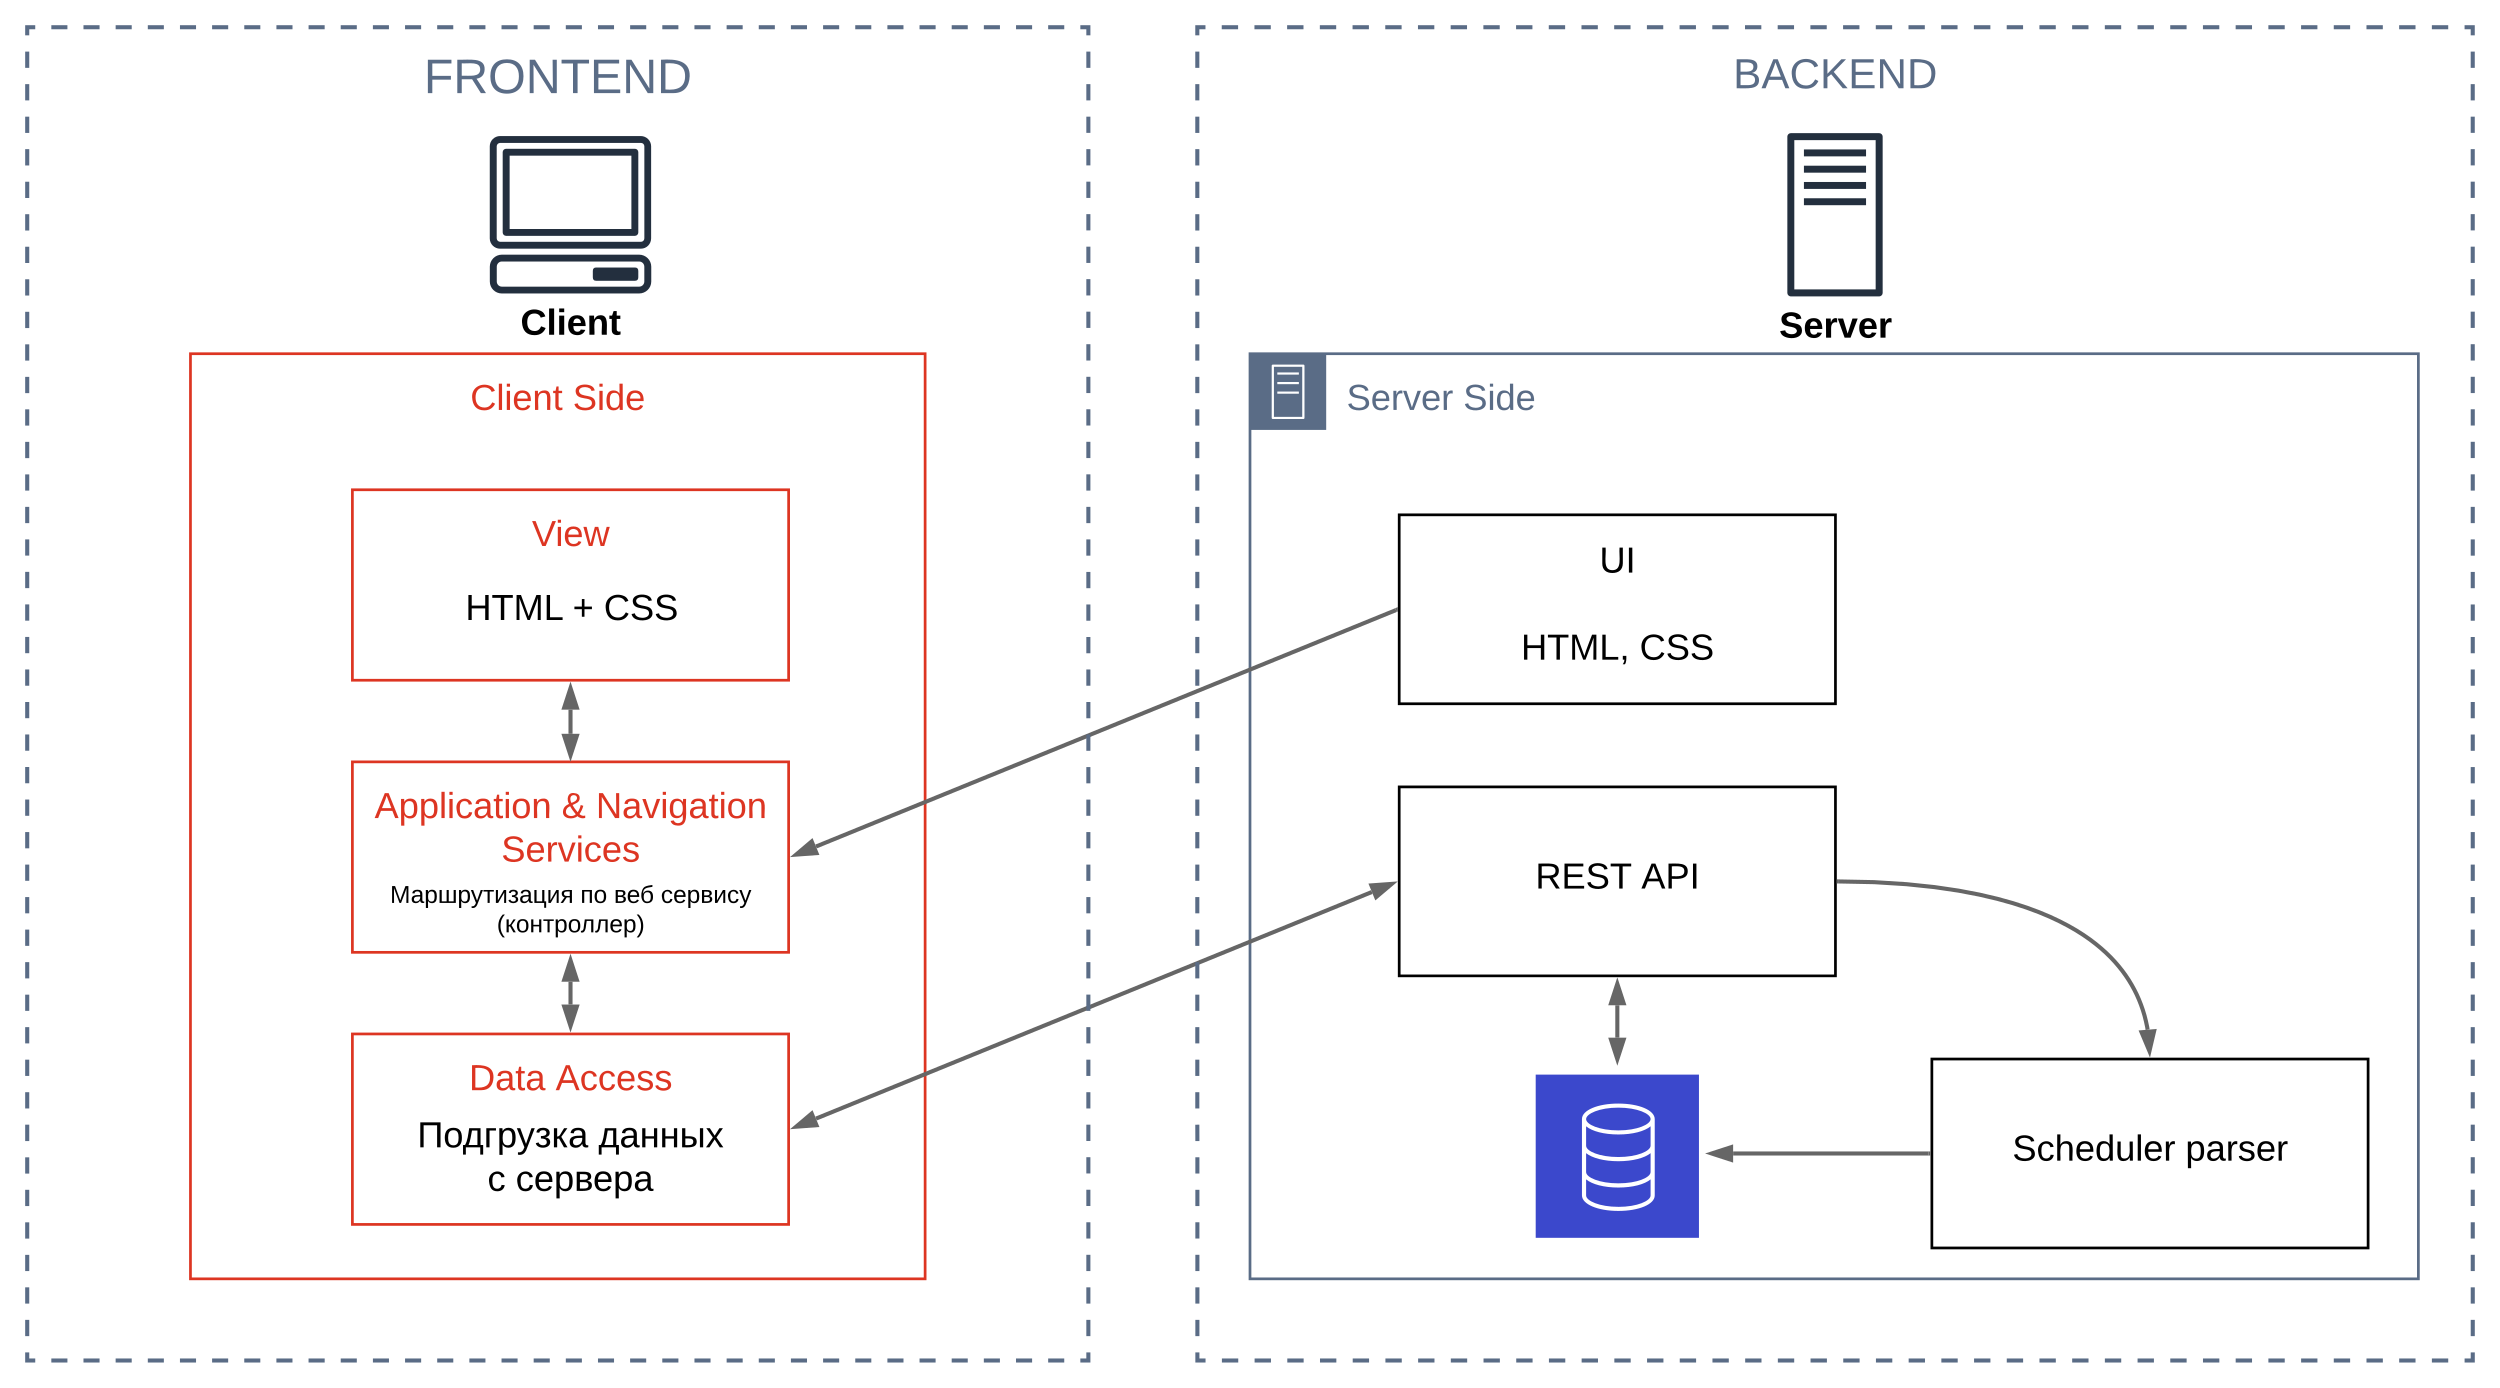 <svg xmlns="http://www.w3.org/2000/svg" xmlns:xlink="http://www.w3.org/1999/xlink" xmlns:lucid="lucid" width="1837.6" height="1020"><g transform="translate(-120 -160)" lucid:page-tab-id="0_0"><path d="M0 0h2047.9v1271.28H0z" fill="#fff"/><path d="M591 342.8H487.6c-4.16 0-7.6-3.4-7.6-7.54v-67.73c0-4.14 3.44-7.53 7.6-7.53H591c4.15 0 7.6 3.4 7.6 7.53v67.65c0 4.22-3.33 7.6-7.48 7.6H591zm-103.3-77.75c-1.4 0-2.6 1.08-2.6 2.48v67.65c0 1.4 1.2 2.56 2.6 2.56h103.42c1.42 0 2.5-1.16 2.5-2.56v-67.65c0-1.4-1.08-2.48-2.5-2.48zM589.8 375.72H488.82c-4.86-.03-8.78-3.93-8.78-8.78v-10.9c0-4.85 3.92-8.82 8.78-8.85H589.8c4.86 0 8.9 3.96 8.9 8.84v10.9c0 4.87-4.04 8.78-8.9 8.78zm-100.97-23.5c-2.02.02-3.68 1.74-3.68 3.82v10.9c0 2.08 1.66 3.73 3.68 3.76H589.8c2.13 0 3.8-1.7 3.8-3.82v-10.84c0-2.1-1.67-3.82-3.8-3.82z" stroke="#fff" stroke-opacity="0" fill="#232f3e"/><path d="M586.7 333.36H492c-1.4 0-2.5-1.15-2.5-2.5v-59c0-1.35 1.1-2.5 2.5-2.5h94.7c1.38 0 2.48 1.15 2.48 2.5v59c0 1.35-1.1 2.5-2.5 2.5zm-92.1-5.06h89.5v-53.9h-89.5zM558.25 356.63h28.42c1.67 0 2.5.84 2.5 2.52v4.72c0 1.68-.83 2.52-2.5 2.52h-28.42c-1.67 0-2.5-.85-2.5-2.53v-4.72c0-1.68.83-2.52 2.5-2.52z" stroke="#fff" stroke-opacity="0" fill="#232f3e"/><use xlink:href="#a" transform="matrix(1,0,0,1,450,384.723) translate(52.574 21.333)"/><path d="M1501.23 377.86h-64.86c-1.47 0-2.6-1.2-2.6-2.52V260.38c0-1.32 1.13-2.52 2.6-2.52h64.86c1.48 0 2.6 1.2 2.6 2.52v114.96c0 1.32-1.12 2.52-2.6 2.52zm-62.34-5.16h59.8V263.02h-59.8z" stroke="#fff" stroke-opacity="0" fill="#232f3e"/><path d="M1445.96 269.84h45.66v5.1h-45.66v-5.1zM1445.96 281.8h45.66v5.12h-45.66v-5.1zM1445.96 293.76h45.66v5.1h-45.66v-5.1zM1445.96 305.73h45.66v5.1h-45.66v-5.1z" stroke="#fff" stroke-opacity="0" fill="#232f3e"/><use xlink:href="#b" transform="matrix(1,0,0,1,1403.777,386.861) translate(24.019 21.333)"/><path d="M1038.8 420h858.8v680h-858.8z" stroke="#5a6c86" stroke-width="2" fill="#fff" fill-opacity="0"/><path d="M1038.8 420h56v56h-56v-56z" stroke="#fff" stroke-opacity="0" fill="#5a6c86"/><path d="M1078.05 468h-22.5c-.43 0-.8-.36-.8-.8v-38.4c0-.44.37-.8.8-.8h22.5c.44 0 .8.36.8.8v38.4c0 .44-.36.8-.8.8zm-21.66-1.6h20.8v-36.8h-20.8z" stroke="#fff" stroke-opacity="0" fill="#fff"/><path d="M1058.88 433.76h15.84v1.6h-15.84v-1.6zM1058.88 440.78h15.84v1.6h-15.84v-1.6zM1058.88 447.8h15.84v1.6h-15.84v-1.6z" stroke="#fff" stroke-opacity="0" fill="#fff"/><use xlink:href="#c" transform="matrix(1,0,0,1,1109.802,440) translate(0 21.333)"/><use xlink:href="#d" transform="matrix(1,0,0,1,1109.802,440) translate(85.778 21.333)"/><path d="M260 420h540v680H260z" stroke="#dd3522" stroke-width="2" fill="#fff" fill-opacity="0"/><use xlink:href="#e" transform="matrix(1,0,0,1,260,440) translate(205.704 21.333)"/><use xlink:href="#f" transform="matrix(1,0,0,1,260,440) translate(281.037 21.333)"/><path d="M379.02 520h320.65v140H379.02z" stroke="#dd3522" stroke-width="2" fill="#fff" fill-opacity="0"/><use xlink:href="#g" transform="matrix(1,0,0,1,379.018,540) translate(131.944 21.333)"/><path d="M420.33 580h240v60h-240z" stroke="#000" stroke-opacity="0" stroke-width="2" fill="#fff" fill-opacity="0"/><use xlink:href="#h" transform="matrix(1,0,0,1,425.327,585) translate(36.741 30.708)"/><use xlink:href="#i" transform="matrix(1,0,0,1,425.327,585) translate(115.556 30.708)"/><use xlink:href="#j" transform="matrix(1,0,0,1,425.327,585) translate(138.519 30.708)"/><path d="M379.02 720h320.65v140H379.02z" stroke="#dd3522" stroke-width="2" fill="#fff" fill-opacity="0"/><use xlink:href="#k" transform="matrix(1,0,0,1,379.018,740) translate(16.278 21.333)"/><use xlink:href="#l" transform="matrix(1,0,0,1,379.018,740) translate(153.833 21.333)"/><use xlink:href="#m" transform="matrix(1,0,0,1,379.018,740) translate(179.019 21.333)"/><use xlink:href="#n" transform="matrix(1,0,0,1,379.018,740) translate(109.463 53.333)"/><path d="M379.02 920h320.65v140H379.02z" stroke="#dd3522" stroke-width="2" fill="#fff" fill-opacity="0"/><use xlink:href="#o" transform="matrix(1,0,0,1,379.018,940) translate(85.722 21.333)"/><use xlink:href="#p" transform="matrix(1,0,0,1,379.018,940) translate(149.352 21.333)"/><path d="M379.02 804.28h320.65V860H379.02z" stroke="#000" stroke-opacity="0" stroke-width="2" fill="#fff" fill-opacity="0"/><use xlink:href="#q" transform="matrix(1,0,0,1,384.018,809.277) translate(22.675 14.4)"/><use xlink:href="#r" transform="matrix(1,0,0,1,384.018,809.277) translate(162.575 14.4)"/><use xlink:href="#s" transform="matrix(1,0,0,1,384.018,809.277) translate(187.275 14.4)"/><use xlink:href="#t" transform="matrix(1,0,0,1,384.018,809.277) translate(221.725 14.4)"/><use xlink:href="#u" transform="matrix(1,0,0,1,384.018,809.277) translate(101.175 36)"/><path d="M419.35 973h240v74h-240z" stroke="#000" stroke-opacity="0" stroke-width="2" fill="#fff" fill-opacity="0"/><use xlink:href="#v" transform="matrix(1,0,0,1,424.345,978) translate(2.37 25.333)"/><use xlink:href="#w" transform="matrix(1,0,0,1,424.345,978) translate(135.481 25.333)"/><use xlink:href="#x" transform="matrix(1,0,0,1,424.345,978) translate(54 57.333)"/><use xlink:href="#y" transform="matrix(1,0,0,1,424.345,978) translate(74.741 57.333)"/><g filter="url(#z)" stroke="#fff" stroke-opacity="0"><path d="M1246.58 945.64h124.45v124.44h-124.45z" fill="#3b48cc"/><path d="M1368.8 947.88v119.97H1248.8V947.88h119.97m4.5-4.52h-129v129h129v-129z" fill="#fff"/><path d="M1309.55 969.16c-15.2 0-26.75 4.9-26.75 11.37v56.1c0 6.56 11.56 11.45 26.75 11.45 15.2 0 26.75-4.9 26.75-11.37v-56.1c0-6.55-11.5-11.44-26.75-11.44zm0 3c13.97 0 23.7 4.42 23.7 8.37 0 3.94-9.73 8.36-23.7 8.36-13.96 0-23.7-4.35-23.7-8.3 0-3.94 9.74-8.44 23.7-8.44zm0 72.92c-13.96 0-23.7-4.42-23.7-8.37v-11.82c4.4 3.63 13.1 6 23.7 6 10.65 0 19.32-2.37 23.7-6v11.83c0 3.96-9.73 8.38-23.7 8.38zm0-17.28c-13.96 0-23.7-4.34-23.7-8.3v-13.88c4.4 3.55 13.1 5.92 23.7 5.92 10.65 0 19.32-2.37 23.7-5.92v13.9c0 3.94-9.73 8.28-23.7 8.28zm0-19.34c-13.96 0-23.7-4.34-23.7-8.28v-14.3c4.4 3.64 13.1 6 23.7 6 10.65 0 19.32-2.36 23.7-6v14.22c0 3.94-9.73 8.36-23.7 8.36z" fill="#fff"/></g><path d="M1148.47 738.42h320.66V877.3h-320.66z" stroke="#000" stroke-width="2" fill="#fff"/><use xlink:href="#A" transform="matrix(1,0,0,1,1153.474,743.42) translate(95.093 69.708)"/><use xlink:href="#B" transform="matrix(1,0,0,1,1153.474,743.42) translate(172.944 69.708)"/><path d="M1308.8 922.74v-23.82" stroke="#666" stroke-width="3" fill="none"/><path d="M1308.8 938.5l-4.63-14.26h9.27zM1308.8 883.16l4.64 14.26h-9.27z" stroke="#666" stroke-width="3" fill="#666"/><path d="M1128.38 815.65l-408.6 166.57" stroke="#666" stroke-width="3" fill="none"/><path d="M1142.98 809.7l-11.46 9.67-3.5-8.58zM705.17 988.17l11.46-9.68 3.5 8.57z" stroke="#666" stroke-width="3" fill="#666"/><path d="M1148.47 538.42h320.66V677.3h-320.66z" stroke="#000" stroke-width="2" fill="#fff"/><use xlink:href="#C" transform="matrix(1,0,0,1,1153.474,543.42) translate(142.204 37.458)"/><use xlink:href="#D" transform="matrix(1,0,0,1,1153.474,543.42) translate(155.5 69.458)"/><use xlink:href="#E" transform="matrix(1,0,0,1,1153.474,543.42) translate(84.537 101.458)"/><use xlink:href="#j" transform="matrix(1,0,0,1,1153.474,543.42) translate(171.722 101.458)"/><path d="M1146.1 608.43l-426.33 173.8" stroke="#666" stroke-width="3" fill="none"/><path d="M1147.47 609.48l-.85.35-1.14-2.78 2-.8z" fill="#666"/><path d="M705.17 788.17l11.46-9.68 3.5 8.57z" stroke="#666" stroke-width="3" fill="#666"/><path d="M140 180h780v980H140z" fill="#fff" fill-opacity="0"/><path d="M157.73 180h11.82m11.8 0h11.83m11.82 0h11.82m11.82 0h11.8m11.83 0h11.82m11.8 0h11.83m11.82 0h11.8m11.83 0H335m11.82 0h11.82m11.8 0h11.83m11.82 0h11.8m11.83 0h11.82m11.8 0h11.83m11.82 0h11.82m11.82 0h11.8m11.83 0h11.82m11.8 0h11.83m11.82 0h11.8m11.83 0H595m11.82 0h11.82m11.8 0h11.83m11.82 0h11.8m11.83 0h11.82m11.8 0h11.83m11.82 0h11.82m11.82 0h11.8m11.83 0h11.82m11.8 0h11.83m11.82 0h11.8m11.83 0H855m11.82 0h11.82m11.8 0h11.83m11.82 0h5.9v5.98m0 11.95v11.95m0 11.95v11.95m0 11.95v11.95m0 11.95v11.96m0 11.94v11.95m0 11.94v11.95m0 11.94v11.95m0 11.94v11.96m0 11.95v11.95m0 11.95V425m0 11.95v11.95m0 11.95v11.95m0 11.96v11.95m0 11.96v11.95m0 11.96v11.95m0 11.96v11.95m0 11.97v11.95m0 11.95v11.95m0 11.95v11.95m0 11.95v11.95m0 11.96v11.95m0 11.95v11.95m0 11.95v11.95m0 11.95v11.95m0 11.96v11.94m0 11.95v11.94m0 11.95v11.94m0 11.95v11.94m0 11.96v11.95m0 11.95v11.95m0 11.95v11.95m0 11.95v11.95m0 11.95v11.96m0 11.95v11.96m0 11.95v11.96m0 11.95v11.96m0 11.95v11.97m0 11.95v11.95m0 11.95v11.95m0 11.95v11.95m0 11.95v5.98h-5.9m-11.83 0h-11.82m-11.8 0H866.8m-11.82 0h-11.82m-11.82 0h-11.8m-11.83 0H795.9m-11.8 0h-11.83m-11.82 0h-11.8m-11.83 0H725m-11.82 0h-11.82m-11.8 0h-11.83m-11.82 0h-11.8m-11.83 0h-11.82m-11.8 0H606.8m-11.82 0h-11.82m-11.82 0h-11.8m-11.83 0H535.9m-11.8 0h-11.83m-11.82 0h-11.8m-11.83 0H465m-11.82 0h-11.82m-11.8 0h-11.83m-11.82 0h-11.8m-11.83 0h-11.82m-11.8 0H346.8m-11.82 0h-11.82m-11.82 0h-11.8m-11.83 0H275.9m-11.8 0h-11.83m-11.82 0h-11.8m-11.83 0H205m-11.82 0h-11.82m-11.8 0h-11.83m-11.82 0H140v-5.98m0-11.95v-11.95m0-11.95v-11.95m0-11.95v-11.95m0-11.95v-11.96m0-11.94v-11.95m0-11.94v-11.95m0-11.94V986.7m0-11.94V962.8m0-11.95V938.9m0-11.95V915m0-11.95V891.1m0-11.95V867.2m0-11.96V843.3m0-11.96V819.4m0-11.96V795.5m0-11.96V771.6m0-11.97v-11.95m0-11.95v-11.95m0-11.95v-11.95m0-11.95v-11.95m0-11.96v-11.95m0-11.95v-11.95m0-11.95v-11.95m0-11.95v-11.95m0-11.96v-11.94m0-11.95v-11.94m0-11.95v-11.94m0-11.95v-11.94m0-11.96v-11.95m0-11.95v-11.95m0-11.95v-11.95m0-11.95v-11.95m0-11.95v-11.96m0-11.95v-11.96m0-11.95v-11.96m0-11.95v-11.96m0-11.95v-11.97m0-11.95v-11.95m0-11.95v-11.95m0-11.95v-11.95m0-11.95V180h5.9" stroke="#5a6c86" stroke-width="3" fill="none"/><g><use xlink:href="#F" transform="matrix(1,0,0,1,140,200) translate(291.531 28.444)"/></g><path d="M1000 180h937.6v980H1000z" fill="#fff" fill-opacity="0"/><path d="M1018.03 180h12.02m12.02 0h12.02m12 0h12.03m12.02 0h12.02m12.03 0h12.02m12.02 0h12.02m12.02 0h12.02m12.02 0h12.02m12.02 0h12.02m12.02 0h12.02m12.02 0h12.02m12.02 0h12.02m12.02 0h12.02m12.03 0h12.02m12 0h12.03m12.02 0h12.02m12.02 0h12m12.03 0h12.02m12.02 0h12.02m12 0h12.03m12.02 0h12.02m12.02 0h12m12.04 0h12.02m12.02 0H1583m12.02 0h12.02m12.02 0h12.02m12.02 0h12.02m12.02 0h12.02m12.02 0h12.02m12.02 0h12.02m12.02 0h12.02m12.03 0h12.03m12.02 0h12.02m12.02 0h12m12.03 0h12.02m12.02 0h12.02m12 0h12.03m12.02 0h12.02m12.02 0h6v5.98m0 11.95v11.95m0 11.95v11.95m0 11.95v11.95m0 11.95v11.96m0 11.94v11.95m0 11.94v11.95m0 11.94v11.95m0 11.94v11.96m0 11.95v11.95m0 11.95V425m0 11.95v11.95m0 11.95v11.95m0 11.96v11.95m0 11.96v11.95m0 11.96v11.95m0 11.96v11.95m0 11.97v11.95m0 11.95v11.95m0 11.95v11.95m0 11.95v11.95m0 11.96v11.95m0 11.95v11.95m0 11.95v11.95m0 11.95v11.95m0 11.96v11.94m0 11.95v11.94m0 11.95v11.94m0 11.95v11.94m0 11.96v11.95m0 11.95v11.95m0 11.95v11.95m0 11.95v11.95m0 11.95v11.96m0 11.95v11.96m0 11.95v11.96m0 11.95v11.96m0 11.95v11.97m0 11.95v11.95m0 11.95v11.95m0 11.95v11.95m0 11.95v5.98h-6m-12.03 0h-12.02m-12.02 0h-12.02m-12 0h-12.03m-12.02 0h-12.02m-12.02 0h-12m-12.03 0h-12.02m-12.02 0h-12.02m-12.02 0h-12.02m-12.02 0h-12.02m-12.02 0h-12.02m-12.02 0h-12.02m-12.02 0h-12.02m-12.02 0h-12.02m-12.02 0h-12.02m-12.02 0h-12.02m-12.02 0h-12.02m-12.03 0h-12m-12.03 0h-12.02m-12.02 0h-12.02m-12 0h-12.03m-12.02 0h-12.02m-12.02 0h-12m-12.03 0h-12.02m-12.02 0h-12.02m-12 0h-12.03m-12.03 0h-12.02m-12.02 0h-12.02m-12.02 0h-12.02m-12.02 0h-12.02m-12.02 0h-12.02m-12.02 0h-12.02m-12.02 0h-12.02m-12.02 0h-12.02m-12.02 0h-12.02m-12.03 0h-12.02m-12.02 0h-12.02m-12 0h-12.03m-12.02 0h-12.02m-12.02 0h-6v-5.98m0-11.95v-11.95m0-11.95v-11.95m0-11.95v-11.95m0-11.95v-11.96m0-11.94v-11.95m0-11.94v-11.95m0-11.94V986.7m0-11.94V962.8m0-11.95V938.9m0-11.95V915m0-11.95V891.1m0-11.95V867.2m0-11.96V843.3m0-11.96V819.4m0-11.96V795.5m0-11.96V771.6m0-11.97v-11.95m0-11.95v-11.95m0-11.95v-11.95m0-11.95v-11.95m0-11.96v-11.95m0-11.95v-11.95m0-11.95v-11.95m0-11.95v-11.95m0-11.96v-11.94m0-11.95v-11.94m0-11.95v-11.94m0-11.95v-11.94m0-11.96v-11.95m0-11.95v-11.95m0-11.95v-11.95m0-11.95v-11.95m0-11.95v-11.96m0-11.95v-11.96m0-11.95v-11.96m0-11.95v-11.96m0-11.95v-11.97m0-11.95v-11.95m0-11.95v-11.95m0-11.95v-11.95m0-11.95V180h6" stroke="#5a6c86" stroke-width="3" fill="none"/><g><use xlink:href="#G" transform="matrix(1,0,0,1,1000,200) translate(393.944 24.889)"/></g><path d="M539.35 681.62v17.76" stroke="#666" stroke-width="3" fill="none"/><path d="M539.35 665.85l4.63 14.27h-9.27zM539.35 715.15l-4.64-14.27H544z" stroke="#666" stroke-width="3" fill="#666"/><path d="M539.35 881.62v16.76" stroke="#666" stroke-width="3" fill="none"/><path d="M539.35 865.85l4.63 14.27h-9.27zM539.35 914.15l-4.64-14.27H544z" stroke="#666" stroke-width="3" fill="#666"/><path d="M1540 938.42h320.65v138.88H1540z" stroke="#000" stroke-width="2" fill="#fff"/><g><use xlink:href="#H" transform="matrix(1,0,0,1,1545,943.42) translate(54.167 69.708)"/><use xlink:href="#I" transform="matrix(1,0,0,1,1545,943.42) translate(181.426 69.708)"/></g><path d="M1471.63 807.9l26 .52 23.8 1.5 20.5 2.14 17.66 2.6 15.25 2.9 13.24 3.1 11.56 3.22 10.16 3.3 8.98 3.34 7.98 3.35 7.13 3.35 6.4 3.34 5.8 3.33 5.2 3.3 4.77 3.3 4.34 3.3 3.98 3.3 3.65 3.28 3.36 3.28 3.1 3.3 2.85 3.32 2.65 3.34 2.46 3.38 2.27 3.42 2.1 3.47 1.94 3.52 1.8 3.6 1.64 3.7 1.5 3.8 1.37 3.9 1.22 4.03 1.06 4.2.93 4.35.3 1.9" stroke="#666" stroke-width="3" fill="none"/><path d="M1471.7 806.4l-.06 3-1.5-.04v-3z" fill="#666"/><path d="M1699.92 932.58l-5.8-13.83 9.23-.77z" stroke="#666" stroke-width="3" fill="#666"/><path d="M1537.5 1007.86h-143.58" stroke="#666" stroke-width="3" fill="none"/><path d="M1539 1009.36h-1.54v-3h1.54z" fill="#666"/><path d="M1378.16 1007.86l14.26-4.63v9.27z" stroke="#666" stroke-width="3" fill="#666"/><defs><path d="M67-125c0 53 21 87 73 88 37 1 54-22 65-47l45 17C233-25 199 4 140 4 58 4 20-42 15-125 8-235 124-281 211-232c18 10 29 29 36 50l-46 12c-8-25-30-41-62-41-52 0-71 34-72 86" id="J"/><path d="M25 0v-261h50V0H25" id="K"/><path d="M25-224v-37h50v37H25zM25 0v-190h50V0H25" id="L"/><path d="M185-48c-13 30-37 53-82 52C43 2 14-33 14-96s30-98 90-98c62 0 83 45 84 108H66c0 31 8 55 39 56 18 0 30-7 34-22zm-45-69c5-46-57-63-70-21-2 6-4 13-4 21h74" id="M"/><path d="M135-194c87-1 58 113 63 194h-50c-7-57 23-157-34-157-59 0-34 97-39 157H25l-1-190h47c2 12-1 28 3 38 12-26 28-41 61-42" id="N"/><path d="M115-3C79 11 28 4 28-45v-112H4v-33h27l15-45h31v45h36v33H77v99c-1 23 16 31 38 25v30" id="O"/><g id="a"><use transform="matrix(0.074,0,0,0.074,0,0)" xlink:href="#J"/><use transform="matrix(0.074,0,0,0.074,19.185,0)" xlink:href="#K"/><use transform="matrix(0.074,0,0,0.074,26.593,0)" xlink:href="#L"/><use transform="matrix(0.074,0,0,0.074,34,0)" xlink:href="#M"/><use transform="matrix(0.074,0,0,0.074,48.815,0)" xlink:href="#N"/><use transform="matrix(0.074,0,0,0.074,65.037,0)" xlink:href="#O"/></g><path d="M169-182c-1-43-94-46-97-3 18 66 151 10 154 114 3 95-165 93-204 36-6-8-10-19-12-30l50-8c3 46 112 56 116 5-17-69-150-10-154-114-4-87 153-88 188-35 5 8 8 18 10 28" id="P"/><path d="M135-150c-39-12-60 13-60 57V0H25l-1-190h47c2 13-1 29 3 40 6-28 27-53 61-41v41" id="Q"/><path d="M128 0H69L1-190h53L99-40l48-150h52" id="R"/><g id="b"><use transform="matrix(0.074,0,0,0.074,0,0)" xlink:href="#P"/><use transform="matrix(0.074,0,0,0.074,17.778,0)" xlink:href="#M"/><use transform="matrix(0.074,0,0,0.074,32.593,0)" xlink:href="#Q"/><use transform="matrix(0.074,0,0,0.074,42.963,0)" xlink:href="#R"/><use transform="matrix(0.074,0,0,0.074,57.778,0)" xlink:href="#M"/><use transform="matrix(0.074,0,0,0.074,72.593,0)" xlink:href="#Q"/></g><path fill="#5a6c86" d="M185-189c-5-48-123-54-124 2 14 75 158 14 163 119 3 78-121 87-175 55-17-10-28-26-33-46l33-7c5 56 141 63 141-1 0-78-155-14-162-118-5-82 145-84 179-34 5 7 8 16 11 25" id="S"/><path fill="#5a6c86" d="M100-194c63 0 86 42 84 106H49c0 40 14 67 53 68 26 1 43-12 49-29l28 8c-11 28-37 45-77 45C44 4 14-33 15-96c1-61 26-98 85-98zm52 81c6-60-76-77-97-28-3 7-6 17-6 28h103" id="T"/><path fill="#5a6c86" d="M114-163C36-179 61-72 57 0H25l-1-190h30c1 12-1 29 2 39 6-27 23-49 58-41v29" id="U"/><path fill="#5a6c86" d="M108 0H70L1-190h34L89-25l56-165h34" id="V"/><g id="c"><use transform="matrix(0.074,0,0,0.074,0,0)" xlink:href="#S"/><use transform="matrix(0.074,0,0,0.074,17.778,0)" xlink:href="#T"/><use transform="matrix(0.074,0,0,0.074,32.593,0)" xlink:href="#U"/><use transform="matrix(0.074,0,0,0.074,41.407,0)" xlink:href="#V"/><use transform="matrix(0.074,0,0,0.074,54.741,0)" xlink:href="#T"/><use transform="matrix(0.074,0,0,0.074,69.556,0)" xlink:href="#U"/></g><path fill="#5a6c86" d="M24-231v-30h32v30H24zM24 0v-190h32V0H24" id="W"/><path fill="#5a6c86" d="M85-194c31 0 48 13 60 33l-1-100h32l1 261h-30c-2-10 0-23-3-31C134-8 116 4 85 4 32 4 16-35 15-94c0-66 23-100 70-100zm9 24c-40 0-46 34-46 75 0 40 6 74 45 74 42 0 51-32 51-76 0-42-9-74-50-73" id="X"/><g id="d"><use transform="matrix(0.074,0,0,0.074,0,0)" xlink:href="#S"/><use transform="matrix(0.074,0,0,0.074,17.778,0)" xlink:href="#W"/><use transform="matrix(0.074,0,0,0.074,23.63,0)" xlink:href="#X"/><use transform="matrix(0.074,0,0,0.074,38.444,0)" xlink:href="#T"/></g><path fill="#dd3522" d="M212-179c-10-28-35-45-73-45-59 0-87 40-87 99 0 60 29 101 89 101 43 0 62-24 78-52l27 14C228-24 195 4 139 4 59 4 22-46 18-125c-6-104 99-153 187-111 19 9 31 26 39 46" id="Y"/><path fill="#dd3522" d="M24 0v-261h32V0H24" id="Z"/><path fill="#dd3522" d="M24-231v-30h32v30H24zM24 0v-190h32V0H24" id="aa"/><path fill="#dd3522" d="M100-194c63 0 86 42 84 106H49c0 40 14 67 53 68 26 1 43-12 49-29l28 8c-11 28-37 45-77 45C44 4 14-33 15-96c1-61 26-98 85-98zm52 81c6-60-76-77-97-28-3 7-6 17-6 28h103" id="ab"/><path fill="#dd3522" d="M117-194c89-4 53 116 60 194h-32v-121c0-31-8-49-39-48C34-167 62-67 57 0H25l-1-190h30c1 10-1 24 2 32 11-22 29-35 61-36" id="ac"/><path fill="#dd3522" d="M59-47c-2 24 18 29 38 22v24C64 9 27 4 27-40v-127H5v-23h24l9-43h21v43h35v23H59v120" id="ad"/><g id="e"><use transform="matrix(0.074,0,0,0.074,0,0)" xlink:href="#Y"/><use transform="matrix(0.074,0,0,0.074,19.185,0)" xlink:href="#Z"/><use transform="matrix(0.074,0,0,0.074,25.037,0)" xlink:href="#aa"/><use transform="matrix(0.074,0,0,0.074,30.889,0)" xlink:href="#ab"/><use transform="matrix(0.074,0,0,0.074,45.704,0)" xlink:href="#ac"/><use transform="matrix(0.074,0,0,0.074,60.519,0)" xlink:href="#ad"/></g><path fill="#dd3522" d="M185-189c-5-48-123-54-124 2 14 75 158 14 163 119 3 78-121 87-175 55-17-10-28-26-33-46l33-7c5 56 141 63 141-1 0-78-155-14-162-118-5-82 145-84 179-34 5 7 8 16 11 25" id="ae"/><path fill="#dd3522" d="M85-194c31 0 48 13 60 33l-1-100h32l1 261h-30c-2-10 0-23-3-31C134-8 116 4 85 4 32 4 16-35 15-94c0-66 23-100 70-100zm9 24c-40 0-46 34-46 75 0 40 6 74 45 74 42 0 51-32 51-76 0-42-9-74-50-73" id="af"/><g id="f"><use transform="matrix(0.074,0,0,0.074,0,0)" xlink:href="#ae"/><use transform="matrix(0.074,0,0,0.074,17.778,0)" xlink:href="#aa"/><use transform="matrix(0.074,0,0,0.074,23.63,0)" xlink:href="#af"/><use transform="matrix(0.074,0,0,0.074,38.444,0)" xlink:href="#ab"/></g><path fill="#dd3522" d="M137 0h-34L2-248h35l83 218 83-218h36" id="ag"/><path fill="#dd3522" d="M206 0h-36l-40-164L89 0H53L-1-190h32L70-26l43-164h34l41 164 42-164h31" id="ah"/><g id="g"><use transform="matrix(0.074,0,0,0.074,0,0)" xlink:href="#ag"/><use transform="matrix(0.074,0,0,0.074,17.259,0)" xlink:href="#aa"/><use transform="matrix(0.074,0,0,0.074,23.111,0)" xlink:href="#ab"/><use transform="matrix(0.074,0,0,0.074,37.926,0)" xlink:href="#ah"/></g><path d="M197 0v-115H63V0H30v-248h33v105h134v-105h34V0h-34" id="ai"/><path d="M127-220V0H93v-220H8v-28h204v28h-85" id="aj"/><path d="M240 0l2-218c-23 76-54 145-80 218h-23L58-218 59 0H30v-248h44l77 211c21-75 51-140 76-211h43V0h-30" id="ak"/><path d="M30 0v-248h33v221h125V0H30" id="al"/><g id="h"><use transform="matrix(0.074,0,0,0.074,0,0)" xlink:href="#ai"/><use transform="matrix(0.074,0,0,0.074,19.185,0)" xlink:href="#aj"/><use transform="matrix(0.074,0,0,0.074,35.407,0)" xlink:href="#ak"/><use transform="matrix(0.074,0,0,0.074,57.556,0)" xlink:href="#al"/></g><path d="M118-107v75H92v-75H18v-26h74v-75h26v75h74v26h-74" id="am"/><use transform="matrix(0.074,0,0,0.074,0,0)" xlink:href="#am" id="i"/><path d="M212-179c-10-28-35-45-73-45-59 0-87 40-87 99 0 60 29 101 89 101 43 0 62-24 78-52l27 14C228-24 195 4 139 4 59 4 22-46 18-125c-6-104 99-153 187-111 19 9 31 26 39 46" id="an"/><path d="M185-189c-5-48-123-54-124 2 14 75 158 14 163 119 3 78-121 87-175 55-17-10-28-26-33-46l33-7c5 56 141 63 141-1 0-78-155-14-162-118-5-82 145-84 179-34 5 7 8 16 11 25" id="ao"/><g id="j"><use transform="matrix(0.074,0,0,0.074,0,0)" xlink:href="#an"/><use transform="matrix(0.074,0,0,0.074,19.185,0)" xlink:href="#ao"/><use transform="matrix(0.074,0,0,0.074,36.963,0)" xlink:href="#ao"/></g><path fill="#dd3522" d="M205 0l-28-72H64L36 0H1l101-248h38L239 0h-34zm-38-99l-47-123c-12 45-31 82-46 123h93" id="ap"/><path fill="#dd3522" d="M115-194c55 1 70 41 70 98S169 2 115 4C84 4 66-9 55-30l1 105H24l-1-265h31l2 30c10-21 28-34 59-34zm-8 174c40 0 45-34 45-75s-6-73-45-74c-42 0-51 32-51 76 0 43 10 73 51 73" id="aq"/><path fill="#dd3522" d="M96-169c-40 0-48 33-48 73s9 75 48 75c24 0 41-14 43-38l32 2c-6 37-31 61-74 61-59 0-76-41-82-99-10-93 101-131 147-64 4 7 5 14 7 22l-32 3c-4-21-16-35-41-35" id="ar"/><path fill="#dd3522" d="M141-36C126-15 110 5 73 4 37 3 15-17 15-53c-1-64 63-63 125-63 3-35-9-54-41-54-24 1-41 7-42 31l-33-3c5-37 33-52 76-52 45 0 72 20 72 64v82c-1 20 7 32 28 27v20c-31 9-61-2-59-35zM48-53c0 20 12 33 32 33 41-3 63-29 60-74-43 2-92-5-92 41" id="as"/><path fill="#dd3522" d="M100-194c62-1 85 37 85 99 1 63-27 99-86 99S16-35 15-95c0-66 28-99 85-99zM99-20c44 1 53-31 53-75 0-43-8-75-51-75s-53 32-53 75 10 74 51 75" id="at"/><g id="k"><use transform="matrix(0.074,0,0,0.074,0,0)" xlink:href="#ap"/><use transform="matrix(0.074,0,0,0.074,17.778,0)" xlink:href="#aq"/><use transform="matrix(0.074,0,0,0.074,32.593,0)" xlink:href="#aq"/><use transform="matrix(0.074,0,0,0.074,47.407,0)" xlink:href="#Z"/><use transform="matrix(0.074,0,0,0.074,53.259,0)" xlink:href="#aa"/><use transform="matrix(0.074,0,0,0.074,59.111,0)" xlink:href="#ar"/><use transform="matrix(0.074,0,0,0.074,72.444,0)" xlink:href="#as"/><use transform="matrix(0.074,0,0,0.074,87.259,0)" xlink:href="#ad"/><use transform="matrix(0.074,0,0,0.074,94.667,0)" xlink:href="#aa"/><use transform="matrix(0.074,0,0,0.074,100.519,0)" xlink:href="#at"/><use transform="matrix(0.074,0,0,0.074,115.333,0)" xlink:href="#ac"/></g><path fill="#dd3522" d="M234-2c-28 10-62 0-77-18C117 19 8 12 13-65c3-43 29-61 60-76-25-40-17-114 47-108 35 3 59 15 59 50 0 44-40 53-71 69 14 26 32 50 51 72 14-21 24-43 30-72l26 8c-9 33-21 57-38 82 13 13 33 22 57 15v23zM97-151c25-10 52-18 56-48-1-18-13-29-33-29-42 0-39 50-23 77zM42-66c-3 51 71 58 98 28-20-24-41-51-56-80-23 10-40 24-42 52" id="au"/><use transform="matrix(0.074,0,0,0.074,0,0)" xlink:href="#au" id="l"/><path fill="#dd3522" d="M190 0L58-211 59 0H30v-248h39L202-35l-2-213h31V0h-41" id="av"/><path fill="#dd3522" d="M108 0H70L1-190h34L89-25l56-165h34" id="aw"/><path fill="#dd3522" d="M177-190C167-65 218 103 67 71c-23-6-38-20-44-43l32-5c15 47 100 32 89-28v-30C133-14 115 1 83 1 29 1 15-40 15-95c0-56 16-97 71-98 29-1 48 16 59 35 1-10 0-23 2-32h30zM94-22c36 0 50-32 50-73 0-42-14-75-50-75-39 0-46 34-46 75s6 73 46 73" id="ax"/><g id="m"><use transform="matrix(0.074,0,0,0.074,0,0)" xlink:href="#av"/><use transform="matrix(0.074,0,0,0.074,19.185,0)" xlink:href="#as"/><use transform="matrix(0.074,0,0,0.074,34,0)" xlink:href="#aw"/><use transform="matrix(0.074,0,0,0.074,47.333,0)" xlink:href="#aa"/><use transform="matrix(0.074,0,0,0.074,53.185,0)" xlink:href="#ax"/><use transform="matrix(0.074,0,0,0.074,68,0)" xlink:href="#as"/><use transform="matrix(0.074,0,0,0.074,82.815,0)" xlink:href="#ad"/><use transform="matrix(0.074,0,0,0.074,90.222,0)" xlink:href="#aa"/><use transform="matrix(0.074,0,0,0.074,96.074,0)" xlink:href="#at"/><use transform="matrix(0.074,0,0,0.074,110.889,0)" xlink:href="#ac"/></g><path fill="#dd3522" d="M114-163C36-179 61-72 57 0H25l-1-190h30c1 12-1 29 2 39 6-27 23-49 58-41v29" id="ay"/><path fill="#dd3522" d="M135-143c-3-34-86-38-87 0 15 53 115 12 119 90S17 21 10-45l28-5c4 36 97 45 98 0-10-56-113-15-118-90-4-57 82-63 122-42 12 7 21 19 24 35" id="az"/><g id="n"><use transform="matrix(0.074,0,0,0.074,0,0)" xlink:href="#ae"/><use transform="matrix(0.074,0,0,0.074,17.778,0)" xlink:href="#ab"/><use transform="matrix(0.074,0,0,0.074,32.593,0)" xlink:href="#ay"/><use transform="matrix(0.074,0,0,0.074,41.407,0)" xlink:href="#aw"/><use transform="matrix(0.074,0,0,0.074,54.741,0)" xlink:href="#aa"/><use transform="matrix(0.074,0,0,0.074,60.593,0)" xlink:href="#ar"/><use transform="matrix(0.074,0,0,0.074,73.926,0)" xlink:href="#ab"/><use transform="matrix(0.074,0,0,0.074,88.741,0)" xlink:href="#az"/></g><path fill="#dd3522" d="M30-248c118-7 216 8 213 122C240-48 200 0 122 0H30v-248zM63-27c89 8 146-16 146-99s-60-101-146-95v194" id="aA"/><g id="o"><use transform="matrix(0.074,0,0,0.074,0,0)" xlink:href="#aA"/><use transform="matrix(0.074,0,0,0.074,19.185,0)" xlink:href="#as"/><use transform="matrix(0.074,0,0,0.074,34,0)" xlink:href="#ad"/><use transform="matrix(0.074,0,0,0.074,41.407,0)" xlink:href="#as"/></g><g id="p"><use transform="matrix(0.074,0,0,0.074,0,0)" xlink:href="#ap"/><use transform="matrix(0.074,0,0,0.074,17.778,0)" xlink:href="#ar"/><use transform="matrix(0.074,0,0,0.074,31.111,0)" xlink:href="#ar"/><use transform="matrix(0.074,0,0,0.074,44.444,0)" xlink:href="#ab"/><use transform="matrix(0.074,0,0,0.074,59.259,0)" xlink:href="#az"/><use transform="matrix(0.074,0,0,0.074,72.593,0)" xlink:href="#az"/></g><path d="M240 0l2-218c-23 76-54 145-80 218h-23L58-218 59 0H30v-248h44l77 211c21-75 51-140 76-211h43V0h-30" id="aB"/><path d="M141-36C126-15 110 5 73 4 37 3 15-17 15-53c-1-64 63-63 125-63 3-35-9-54-41-54-24 1-41 7-42 31l-33-3c5-37 33-52 76-52 45 0 72 20 72 64v82c-1 20 7 32 28 27v20c-31 9-61-2-59-35zM48-53c0 20 12 33 32 33 41-3 63-29 60-74-43 2-92-5-92 41" id="aC"/><path d="M115-194c55 1 70 41 70 98S169 2 115 4C84 4 66-9 55-30l1 105H24l-1-265h31l2 30c10-21 28-34 59-34zm-8 174c40 0 45-34 45-75s-6-73-45-74c-42 0-51 32-51 76 0 43 10 73 51 73" id="aD"/><path d="M25 0v-190h32v167h72v-167h31v167h72v-167h32V0H25" id="aE"/><path d="M179-190L93 31C79 59 56 82 12 73V49c39 6 53-20 64-50L1-190h34L92-34l54-156h33" id="aF"/><path d="M6-190h153v23H98V0H67v-167H6v-23" id="aG"/><path d="M56-190L54-37l88-153h34V0h-30l2-153L59 0H25v-190h31" id="aH"/><path d="M152-53C154 19 21 22 9-41l28-8c5 36 84 42 81-4-1-29-28-34-58-35v-24c28 0 55-4 55-30 0-19-14-29-34-28-20 0-35 7-38 25l-28-3c4-33 30-46 66-46 37 0 66 15 66 50 0 27-20 41-44 44 27 5 48 17 49 47" id="aI"/><path d="M57-190v167h83v-167h32v167h26v95h-29V0H25v-190h32" id="aJ"/><path d="M20-138c-1-64 85-51 150-52V0h-32v-81H94L39 0H3l60-83c-28-5-43-24-43-55zm33 3c0 40 46 33 85 33v-66c-39 0-85-6-85 33" id="aK"/><g id="q"><use transform="matrix(0.05,0,0,0.05,0,0)" xlink:href="#aB"/><use transform="matrix(0.05,0,0,0.05,15.15,0)" xlink:href="#aC"/><use transform="matrix(0.05,0,0,0.05,25.15,0)" xlink:href="#aD"/><use transform="matrix(0.05,0,0,0.05,35.15,0)" xlink:href="#aE"/><use transform="matrix(0.05,0,0,0.05,49.55,0)" xlink:href="#aD"/><use transform="matrix(0.05,0,0,0.05,59.35,0)" xlink:href="#aF"/><use transform="matrix(0.05,0,0,0.05,68.35,0)" xlink:href="#aG"/><use transform="matrix(0.05,0,0,0.05,76.55,0)" xlink:href="#aH"/><use transform="matrix(0.05,0,0,0.05,86.6,0)" xlink:href="#aI"/><use transform="matrix(0.05,0,0,0.05,94.85,0)" xlink:href="#aC"/><use transform="matrix(0.05,0,0,0.05,104.85,0)" xlink:href="#aJ"/><use transform="matrix(0.05,0,0,0.05,115.15,0)" xlink:href="#aH"/><use transform="matrix(0.05,0,0,0.05,125.2,0)" xlink:href="#aK"/></g><path d="M170-190V0h-32v-167H57V0H25v-190h145" id="aL"/><path d="M100-194c62-1 85 37 85 99 1 63-27 99-86 99S16-35 15-95c0-66 28-99 85-99zM99-20c44 1 53-31 53-75 0-43-8-75-51-75s-53 32-53 75 10 74 51 75" id="aM"/><g id="r"><use transform="matrix(0.05,0,0,0.05,0,0)" xlink:href="#aL"/><use transform="matrix(0.05,0,0,0.05,9.7,0)" xlink:href="#aM"/></g><path d="M176-55C176 11 93 0 25 0v-190c61 3 142-15 144 47 1 29-21 35-39 44 27 3 46 16 46 44zm-34 0c0-41-47-30-85-32v64c38-1 85 8 85-32zm-6-83c0-36-44-26-79-28v56c34-2 79 8 79-28" id="aN"/><path d="M100-194c63 0 86 42 84 106H49c0 40 14 67 53 68 26 1 43-12 49-29l28 8c-11 28-37 45-77 45C44 4 14-33 15-96c1-61 26-98 85-98zm52 81c6-60-76-77-97-28-3 7-6 17-6 28h103" id="aO"/><path d="M105-20c41 1 53-27 53-68 0-40-9-69-50-69s-54 27-54 69c0 40 12 68 51 68zM47-134c10-28 31-47 68-47 56 0 76 33 76 92 1 60-28 90-86 93C-9 9 1-201 72-238c29-15 73-21 110-26v28c-67 12-144 10-135 102" id="aP"/><g id="s"><use transform="matrix(0.05,0,0,0.05,0,0)" xlink:href="#aN"/><use transform="matrix(0.05,0,0,0.05,9.35,0)" xlink:href="#aO"/><use transform="matrix(0.05,0,0,0.05,19.15,0)" xlink:href="#aP"/></g><path d="M96-169c-40 0-48 33-48 73s9 75 48 75c24 0 41-14 43-38l32 2c-6 37-31 61-74 61-59 0-76-41-82-99-10-93 101-131 147-64 4 7 5 14 7 22l-32 3c-4-21-16-35-41-35" id="aQ"/><g id="t"><use transform="matrix(0.05,0,0,0.05,0,0)" xlink:href="#aQ"/><use transform="matrix(0.05,0,0,0.05,9,0)" xlink:href="#aO"/><use transform="matrix(0.05,0,0,0.05,19,0)" xlink:href="#aD"/><use transform="matrix(0.05,0,0,0.05,29,0)" xlink:href="#aN"/><use transform="matrix(0.05,0,0,0.05,38.55,0)" xlink:href="#aH"/><use transform="matrix(0.05,0,0,0.05,48.6,0)" xlink:href="#aQ"/><use transform="matrix(0.05,0,0,0.05,57.6,0)" xlink:href="#aF"/></g><path d="M87 75C49 33 22-17 22-94c0-76 28-126 65-167h31c-38 41-64 92-64 168S80 34 118 75H87" id="aR"/><path d="M75-87c-4 1-14 3-19 3V0H24v-190h32v83c26-2 31-21 43-41l26-42h33l-61 86L159 0h-35" id="aS"/><path d="M57-190v80h85v-80h32V0h-32v-87H57V0H25v-190h32" id="aT"/><path d="M153 0v-167H87C74-108 81-27 38 0 29 5 12 6 2 1v-22c51 4 39-64 49-112 5-25 4-25 8-57h126V0h-32" id="aU"/><path d="M33-261c38 41 65 92 65 168S71 34 33 75H2C39 34 66-17 66-93S39-220 2-261h31" id="aV"/><g id="u"><use transform="matrix(0.05,0,0,0.05,0,0)" xlink:href="#aR"/><use transform="matrix(0.05,0,0,0.05,5.95,0)" xlink:href="#aS"/><use transform="matrix(0.05,0,0,0.05,14,0)" xlink:href="#aM"/><use transform="matrix(0.05,0,0,0.05,24,0)" xlink:href="#aT"/><use transform="matrix(0.05,0,0,0.05,33.9,0)" xlink:href="#aG"/><use transform="matrix(0.05,0,0,0.05,42.1,0)" xlink:href="#aD"/><use transform="matrix(0.05,0,0,0.05,52.1,0)" xlink:href="#aM"/><use transform="matrix(0.05,0,0,0.05,61.7,0)" xlink:href="#aU"/><use transform="matrix(0.05,0,0,0.05,72.2,0)" xlink:href="#aU"/><use transform="matrix(0.05,0,0,0.05,82.7,0)" xlink:href="#aO"/><use transform="matrix(0.05,0,0,0.05,92.7,0)" xlink:href="#aD"/><use transform="matrix(0.05,0,0,0.05,102.7,0)" xlink:href="#aV"/></g><path d="M197 0v-219H63V0H30v-248h201V0h-34" id="aW"/><path d="M147-167H93C83-118 77-63 59-23h88v-144zM24-23c26-44 31-102 41-167h113v167h26v95h-29V0H32v72H4v-95h20" id="aX"/><path d="M121-190v23H57V0H25v-190h96" id="aY"/><g id="v"><use transform="matrix(0.074,0,0,0.074,0,0)" xlink:href="#aW"/><use transform="matrix(0.074,0,0,0.074,19.111,0)" xlink:href="#aM"/><use transform="matrix(0.074,0,0,0.074,33.333,0)" xlink:href="#aX"/><use transform="matrix(0.074,0,0,0.074,48.889,0)" xlink:href="#aY"/><use transform="matrix(0.074,0,0,0.074,58.593,0)" xlink:href="#aD"/><use transform="matrix(0.074,0,0,0.074,73.111,0)" xlink:href="#aF"/><use transform="matrix(0.074,0,0,0.074,86.444,0)" xlink:href="#aI"/><use transform="matrix(0.074,0,0,0.074,98.667,0)" xlink:href="#aS"/><use transform="matrix(0.074,0,0,0.074,110.889,0)" xlink:href="#aC"/></g><path d="M170-56C169 10 92 0 25 0v-190h32v80c58-2 114-1 113 54zm-34 0c0-38-42-32-79-32v66c38 0 79 5 79-34zm66 56v-190h32V0h-32" id="aZ"/><path d="M141 0L90-78 38 0H4l68-98-65-92h35l48 74 47-74h35l-64 92 68 98h-35" id="ba"/><g id="w"><use transform="matrix(0.074,0,0,0.074,0,0)" xlink:href="#aX"/><use transform="matrix(0.074,0,0,0.074,15.556,0)" xlink:href="#aC"/><use transform="matrix(0.074,0,0,0.074,30.37,0)" xlink:href="#aT"/><use transform="matrix(0.074,0,0,0.074,45.037,0)" xlink:href="#aT"/><use transform="matrix(0.074,0,0,0.074,59.704,0)" xlink:href="#aZ"/><use transform="matrix(0.074,0,0,0.074,78.815,0)" xlink:href="#ba"/></g><use transform="matrix(0.074,0,0,0.074,0,0)" xlink:href="#aQ" id="x"/><g id="y"><use transform="matrix(0.074,0,0,0.074,0,0)" xlink:href="#aQ"/><use transform="matrix(0.074,0,0,0.074,13.333,0)" xlink:href="#aO"/><use transform="matrix(0.074,0,0,0.074,28.148,0)" xlink:href="#aD"/><use transform="matrix(0.074,0,0,0.074,42.963,0)" xlink:href="#aN"/><use transform="matrix(0.074,0,0,0.074,56.815,0)" xlink:href="#aO"/><use transform="matrix(0.074,0,0,0.074,71.63,0)" xlink:href="#aD"/><use transform="matrix(0.074,0,0,0.074,86.444,0)" xlink:href="#aC"/></g><filter id="z" filterUnits="objectBoundingBox" x="-.05" y="-.04" width="1.11" height="1.11"><feOffset result="offOut" in="SourceAlpha" dy="2"/><feGaussianBlur result="blurOut" in="offOut" stdDeviation="3.5"/><feColorMatrix result="colorOut" in="blurOut" values="0 0 0 0 0 0 0 0 0 0 0 0 0 0 0 0 0 0 0.502 0"/><feBlend in="SourceGraphic" in2="colorOut"/></filter><path d="M233-177c-1 41-23 64-60 70L243 0h-38l-65-103H63V0H30v-248c88 3 205-21 203 71zM63-129c60-2 137 13 137-47 0-61-80-42-137-45v92" id="bb"/><path d="M30 0v-248h187v28H63v79h144v27H63v87h162V0H30" id="bc"/><g id="A"><use transform="matrix(0.074,0,0,0.074,0,0)" xlink:href="#bb"/><use transform="matrix(0.074,0,0,0.074,19.185,0)" xlink:href="#bc"/><use transform="matrix(0.074,0,0,0.074,36.963,0)" xlink:href="#ao"/><use transform="matrix(0.074,0,0,0.074,54.741,0)" xlink:href="#aj"/></g><path d="M205 0l-28-72H64L36 0H1l101-248h38L239 0h-34zm-38-99l-47-123c-12 45-31 82-46 123h93" id="bd"/><path d="M30-248c87 1 191-15 191 75 0 78-77 80-158 76V0H30v-248zm33 125c57 0 124 11 124-50 0-59-68-47-124-48v98" id="be"/><path d="M33 0v-248h34V0H33" id="bf"/><g id="B"><use transform="matrix(0.074,0,0,0.074,0,0)" xlink:href="#bd"/><use transform="matrix(0.074,0,0,0.074,17.778,0)" xlink:href="#be"/><use transform="matrix(0.074,0,0,0.074,35.556,0)" xlink:href="#bf"/></g><path d="M232-93c-1 65-40 97-104 97C67 4 28-28 28-90v-158h33c8 89-33 224 67 224 102 0 64-133 71-224h33v155" id="bg"/><g id="C"><use transform="matrix(0.074,0,0,0.074,0,0)" xlink:href="#bg"/><use transform="matrix(0.074,0,0,0.074,19.185,0)" xlink:href="#bf"/></g><path d="M68-38c1 34 0 65-14 84H32c9-13 17-26 17-46H33v-38h35" id="bh"/><g id="E"><use transform="matrix(0.074,0,0,0.074,0,0)" xlink:href="#ai"/><use transform="matrix(0.074,0,0,0.074,19.185,0)" xlink:href="#aj"/><use transform="matrix(0.074,0,0,0.074,35.407,0)" xlink:href="#ak"/><use transform="matrix(0.074,0,0,0.074,57.556,0)" xlink:href="#al"/><use transform="matrix(0.074,0,0,0.074,72.37,0)" xlink:href="#bh"/></g><path fill="#5a6c86" d="M63-220v92h138v28H63V0H30v-248h175v28H63" id="bi"/><path fill="#5a6c86" d="M233-177c-1 41-23 64-60 70L243 0h-38l-65-103H63V0H30v-248c88 3 205-21 203 71zM63-129c60-2 137 13 137-47 0-61-80-42-137-45v92" id="bj"/><path fill="#5a6c86" d="M140-251c81 0 123 46 123 126C263-46 219 4 140 4 59 4 17-45 17-125s42-126 123-126zm0 227c63 0 89-41 89-101s-29-99-89-99c-61 0-89 39-89 99S79-25 140-24" id="bk"/><path fill="#5a6c86" d="M190 0L58-211 59 0H30v-248h39L202-35l-2-213h31V0h-41" id="bl"/><path fill="#5a6c86" d="M127-220V0H93v-220H8v-28h204v28h-85" id="bm"/><path fill="#5a6c86" d="M30 0v-248h187v28H63v79h144v27H63v87h162V0H30" id="bn"/><path fill="#5a6c86" d="M30-248c118-7 216 8 213 122C240-48 200 0 122 0H30v-248zM63-27c89 8 146-16 146-99s-60-101-146-95v194" id="bo"/><g id="F"><use transform="matrix(0.099,0,0,0.099,0,0)" xlink:href="#bi"/><use transform="matrix(0.099,0,0,0.099,21.63,0)" xlink:href="#bj"/><use transform="matrix(0.099,0,0,0.099,47.21,0)" xlink:href="#bk"/><use transform="matrix(0.099,0,0,0.099,74.864,0)" xlink:href="#bl"/><use transform="matrix(0.099,0,0,0.099,100.444,0)" xlink:href="#bm"/><use transform="matrix(0.099,0,0,0.099,122.074,0)" xlink:href="#bn"/><use transform="matrix(0.099,0,0,0.099,145.778,0)" xlink:href="#bl"/><use transform="matrix(0.099,0,0,0.099,171.358,0)" xlink:href="#bo"/></g><path fill="#5a6c86" d="M160-131c35 5 61 23 61 61C221 17 115-2 30 0v-248c76 3 177-17 177 60 0 33-19 50-47 57zm-97-11c50-1 110 9 110-42 0-47-63-36-110-37v79zm0 115c55-2 124 14 124-45 0-56-70-42-124-44v89" id="bp"/><path fill="#5a6c86" d="M205 0l-28-72H64L36 0H1l101-248h38L239 0h-34zm-38-99l-47-123c-12 45-31 82-46 123h93" id="bq"/><path fill="#5a6c86" d="M212-179c-10-28-35-45-73-45-59 0-87 40-87 99 0 60 29 101 89 101 43 0 62-24 78-52l27 14C228-24 195 4 139 4 59 4 22-46 18-125c-6-104 99-153 187-111 19 9 31 26 39 46" id="br"/><path fill="#5a6c86" d="M194 0L95-120 63-95V0H30v-248h33v124l119-124h40L117-140 236 0h-42" id="bs"/><g id="G"><use transform="matrix(0.086,0,0,0.086,0,0)" xlink:href="#bp"/><use transform="matrix(0.086,0,0,0.086,20.741,0)" xlink:href="#bq"/><use transform="matrix(0.086,0,0,0.086,41.481,0)" xlink:href="#br"/><use transform="matrix(0.086,0,0,0.086,63.864,0)" xlink:href="#bs"/><use transform="matrix(0.086,0,0,0.086,84.605,0)" xlink:href="#bn"/><use transform="matrix(0.086,0,0,0.086,105.346,0)" xlink:href="#bl"/><use transform="matrix(0.086,0,0,0.086,127.728,0)" xlink:href="#bo"/></g><path d="M96-169c-40 0-48 33-48 73s9 75 48 75c24 0 41-14 43-38l32 2c-6 37-31 61-74 61-59 0-76-41-82-99-10-93 101-131 147-64 4 7 5 14 7 22l-32 3c-4-21-16-35-41-35" id="bt"/><path d="M106-169C34-169 62-67 57 0H25v-261h32l-1 103c12-21 28-36 61-36 89 0 53 116 60 194h-32v-121c2-32-8-49-39-48" id="bu"/><path d="M100-194c63 0 86 42 84 106H49c0 40 14 67 53 68 26 1 43-12 49-29l28 8c-11 28-37 45-77 45C44 4 14-33 15-96c1-61 26-98 85-98zm52 81c6-60-76-77-97-28-3 7-6 17-6 28h103" id="bv"/><path d="M85-194c31 0 48 13 60 33l-1-100h32l1 261h-30c-2-10 0-23-3-31C134-8 116 4 85 4 32 4 16-35 15-94c0-66 23-100 70-100zm9 24c-40 0-46 34-46 75 0 40 6 74 45 74 42 0 51-32 51-76 0-42-9-74-50-73" id="bw"/><path d="M84 4C-5 8 30-112 23-190h32v120c0 31 7 50 39 49 72-2 45-101 50-169h31l1 190h-30c-1-10 1-25-2-33-11 22-28 36-60 37" id="bx"/><path d="M24 0v-261h32V0H24" id="by"/><path d="M114-163C36-179 61-72 57 0H25l-1-190h30c1 12-1 29 2 39 6-27 23-49 58-41v29" id="bz"/><g id="H"><use transform="matrix(0.074,0,0,0.074,0,0)" xlink:href="#ao"/><use transform="matrix(0.074,0,0,0.074,17.778,0)" xlink:href="#bt"/><use transform="matrix(0.074,0,0,0.074,31.111,0)" xlink:href="#bu"/><use transform="matrix(0.074,0,0,0.074,45.926,0)" xlink:href="#bv"/><use transform="matrix(0.074,0,0,0.074,60.741,0)" xlink:href="#bw"/><use transform="matrix(0.074,0,0,0.074,75.556,0)" xlink:href="#bx"/><use transform="matrix(0.074,0,0,0.074,90.37,0)" xlink:href="#by"/><use transform="matrix(0.074,0,0,0.074,96.222,0)" xlink:href="#bv"/><use transform="matrix(0.074,0,0,0.074,111.037,0)" xlink:href="#bz"/></g><path d="M115-194c55 1 70 41 70 98S169 2 115 4C84 4 66-9 55-30l1 105H24l-1-265h31l2 30c10-21 28-34 59-34zm-8 174c40 0 45-34 45-75s-6-73-45-74c-42 0-51 32-51 76 0 43 10 73 51 73" id="bA"/><path d="M141-36C126-15 110 5 73 4 37 3 15-17 15-53c-1-64 63-63 125-63 3-35-9-54-41-54-24 1-41 7-42 31l-33-3c5-37 33-52 76-52 45 0 72 20 72 64v82c-1 20 7 32 28 27v20c-31 9-61-2-59-35zM48-53c0 20 12 33 32 33 41-3 63-29 60-74-43 2-92-5-92 41" id="bB"/><path d="M135-143c-3-34-86-38-87 0 15 53 115 12 119 90S17 21 10-45l28-5c4 36 97 45 98 0-10-56-113-15-118-90-4-57 82-63 122-42 12 7 21 19 24 35" id="bC"/><g id="I"><use transform="matrix(0.074,0,0,0.074,0,0)" xlink:href="#bA"/><use transform="matrix(0.074,0,0,0.074,14.815,0)" xlink:href="#bB"/><use transform="matrix(0.074,0,0,0.074,29.63,0)" xlink:href="#bz"/><use transform="matrix(0.074,0,0,0.074,38.444,0)" xlink:href="#bC"/><use transform="matrix(0.074,0,0,0.074,51.778,0)" xlink:href="#bv"/><use transform="matrix(0.074,0,0,0.074,66.593,0)" xlink:href="#bz"/></g></defs></g></svg>
